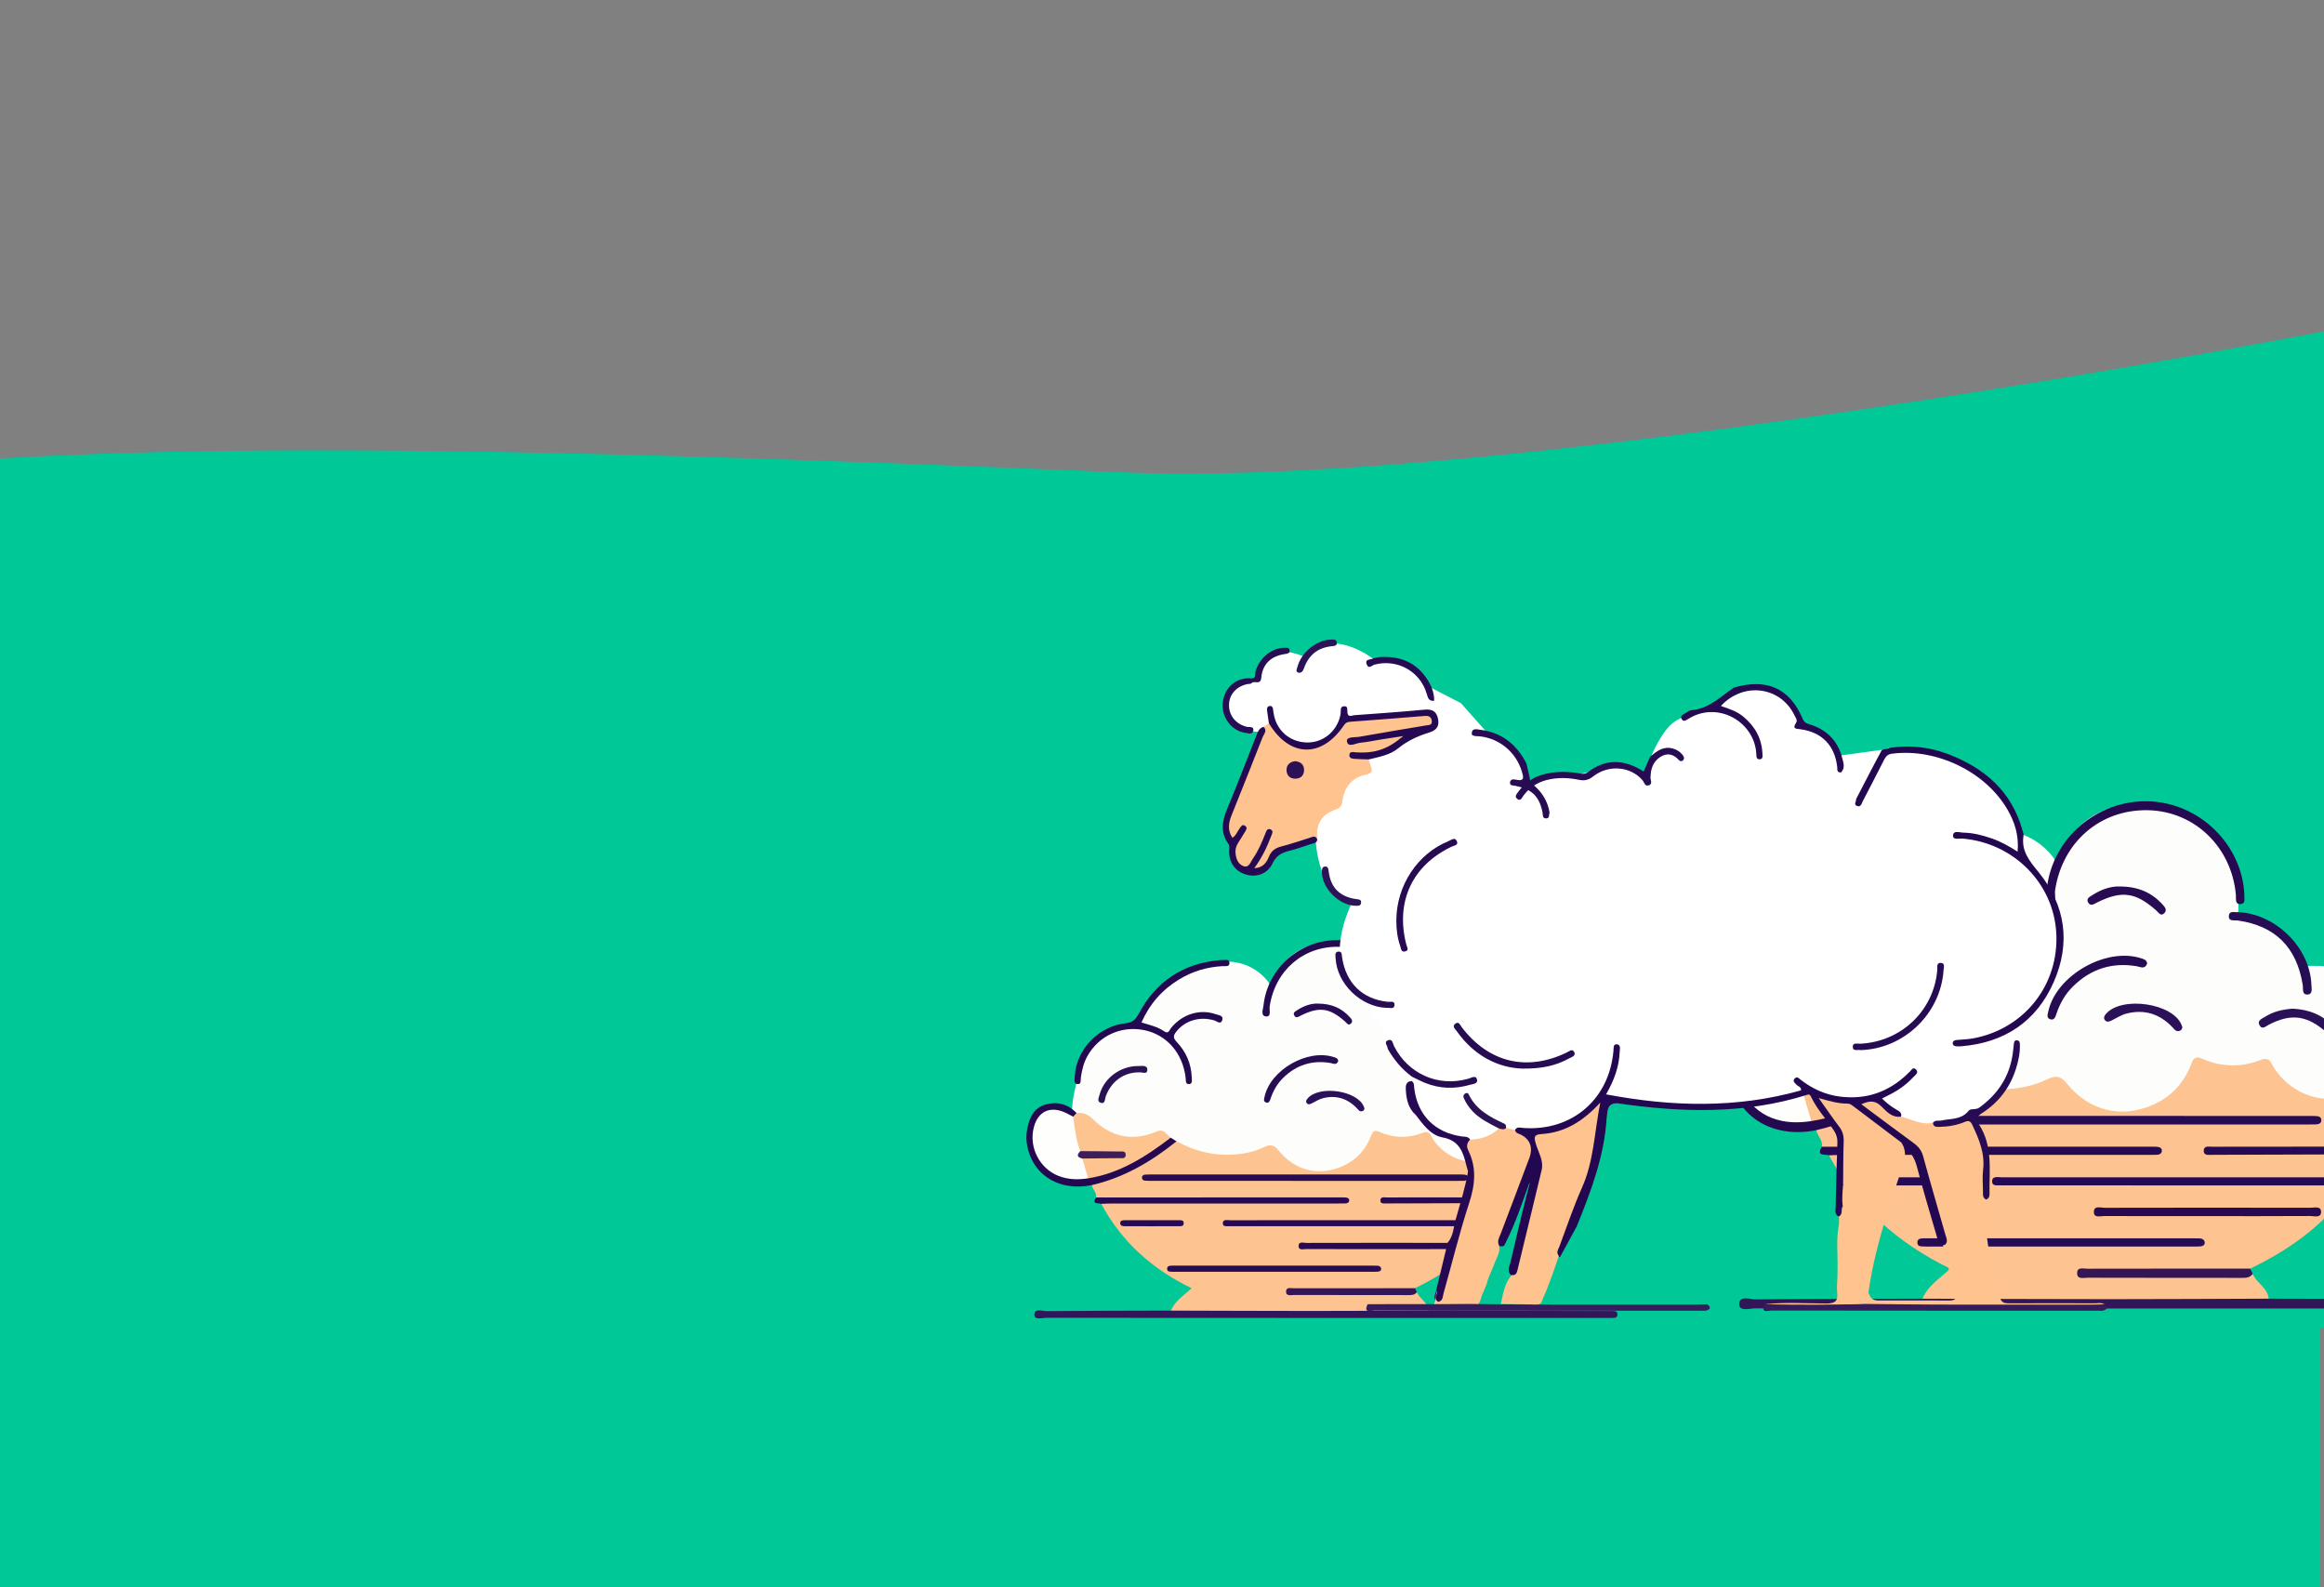 <?xml version="1.0" encoding="utf-8"?>
<!-- Generator: Adobe Illustrator 24.3.0, SVG Export Plug-In . SVG Version: 6.00 Build 0)  -->
<svg version="1.1" id="Layer_1" xmlns="http://www.w3.org/2000/svg" xmlns:xlink="http://www.w3.org/1999/xlink" x="0px" y="0px"
	 viewBox="0 0 1728 1180" style="enable-background:new 0 0 1728 1180;" xml:space="preserve">
<rect x="0" y="0" width="1728" height="1180" fill="#808080" stroke="none"/>
<style type="text/css">
	.st0{fill:#00C897;}
	.st1{fill:#FDFDFC;}
	.st2{fill:#FDC390;}
	.st3{fill:#32165A;}
	.st4{fill:#FDC490;}
	.st5{fill:#230950;}
	.st6{fill:#240951;}
	.st7{fill:#250A51;}
	.st8{fill:#260953;}
	.st9{fill:#250A52;}
	.st10{fill:#341656;}
	.st11{fill:#270D54;}
	.st12{fill:#260C52;}
	.st13{fill:#2A1056;}
	.st14{fill:#2B1157;}
	.st15{fill:#2B1255;}
	.st16{fill:#270C53;}
	.st17{fill:#280C53;}
	.st18{fill:#250954;}
	.st19{fill:#270B53;}
	.st20{fill:#270A52;}
	.st21{fill:#260A53;}
	.st22{fill:#250A54;}
	.st23{fill:#FEFEFD;}
	.st24{fill:#3E1E5A;}
	.st25{fill:#FFFFFF;}
	.st26{fill:#FEC38F;}
	.st27{fill:#230751;}
	.st28{fill:#230850;}
	.st29{fill:#270953;}
	.st30{fill:#240952;}
	.st31{fill:#250952;}
	.st32{fill:#351C5E;}
	.st33{fill:#250951;}
	.st34{fill:#E7CFBB;}
	.st35{fill:#250B52;}
	.st36{fill:#260C53;}
	.st37{fill:#260B52;}
	.st38{fill:#270C54;}
	.st39{fill:#260B54;}
	.st40{fill:#270D53;}
	.st41{fill:#2D1357;}
	.st42{fill:#2C1357;}
	.st43{fill:#270E54;}
	.st44{fill:#2E1055;}
</style>
<path class="st0" d="M-24.81,966.95h1750v224h-1750V966.95z"/>
<path class="st0" d="M838,351.34c-324.35-13.14-727.66-29.45-952.43,0c-42.28,258.44-114.6,765.74-65.67,727.45
	c61.16-47.87,784.5-48.57,1172.48-28.51c310.38,16.05,753.32-61.33,935.98-102.03l181.15-788.3
	C1941.25,215.12,1161.5,364.45,838,351.34z"/>
<g>
	<g>
		<path class="st1" d="M1778.99,763.79c0,0,4.13-49.79-67.22-45.47c0,0-17.54-37.72-47.81-36.52c0,0,9.37-77.6-64.14-83.84
			c-73.51-6.25-75.43,68.95-75.43,68.95l3.42-27.73c0,0-22.4-38.33-77.89-14.07c-55.49,24.26-55.73,57.42-55.73,57.42
			s-40.12-11.05-58.14,52.85s16.34,48.29,16.34,48.29l164.8,63.66l162.31-22.58l78.88,4.89l31.34-15.93l5.7-40.37L1778.99,763.79z"
			/>
		<path class="st2" d="M1675.01,947.03c2.69,6.97,11.14,10.25,11.86,18.49c-3.46,3.58-8.03,3.12-12.34,3.12
			c-77.57,0.09-155.15,0.09-232.72,0c-4.31,0-8.87,0.45-12.35-3.1c3.94-9.58,12.63-14.92,20.66-22.31
			c-39.19-19.03-69.85-46.25-90.22-84.28c2.39-3.2,5.93-3.17,9.37-3.18c75.75-0.08,151.51-0.02,227.26,0.08
			c1.25,0.22,0.14,1.56,0.28,0.33c0.04-0.35-0.99-0.48-1.66-0.48c-75.46-0.03-150.91,0.03-226.37-0.05
			c-4.87-0.01-10.16,1.25-14.15-3.07c1.02-4.91-3.42-8-4.12-12.33c1.14-2.63,3.67-3.29,6.03-3.91
			c25.75-6.75,47.93-20.46,69.42-35.51c2.78-1.95,5.3-4.45,9.07-4.29c16.76,8.98,34.32,14.11,53.67,13.42
			c11.81-0.42,23.16-2.46,33.52-7.54c6.77-3.32,10.32-2.15,14.74,3.31c16.39,20.23,40.31,26.01,63.8,15.69
			c13.84-6.08,23.38-16.58,28.63-30.6c1.76-4.7,3.54-5.67,7.99-3.72c14.37,6.32,29.07,6.63,43.62,0.91
			c7.16-2.81,7.91,3.25,10.2,6.59c13.8,20.12,37.59,27.51,60.14,18.89c18.89-7.22,33.29-30.59,30-42.91
			c1.57-2.15,2.04-6.33,6.36-3.46c3.4,6.3,1.72,13.02,0.72,19.3c-2.5,15.76-5.51,31.47-11.12,46.52c-1.3,3.13-2.88,6.09-5.42,8.43
			c-4.55,4.94-4.25,12.77-10.13,16.91c-3.18-3.67-7.5-2.54-11.44-2.55c-33.5-0.09-67-0.03-100.5-0.03c33.14,0.06,66.28,0,99.42,0.07
			c4.32,0.01,8.85-0.74,12.59,2.43c-1.75,9.55-8.31,16.53-13.5,24.06c-19.06,27.61-45.3,46.61-75.24,60.92
			c-3.91,3.59-8.81,2.74-13.4,2.76c-31.92,0.1-63.84,0.03-95.76,0.08c-3.36,0.01-6.78-0.49-10.09,1.07
			C1594.21,947.46,1634.61,948.3,1675.01,947.03z"/>
		<path class="st3" d="M1429.46,965.54c46.66,0.12,93.32,0.34,139.98,0.35c39.14,0,78.29-0.24,117.43-0.37
			c53.52,0.13,107.05,0.26,160.57,0.39c6.89,0.02,13.78-0.12,20.66,0.03c2.9,0.06,7.38-0.91,7.16,3.64
			c-0.2,4.33-4.62,2.99-7.53,3.27c-1.24,0.12-2.5,0.01-3.75,0.01c-186.28,0-372.56,0.01-558.84-0.13c-4.21,0-12,2.56-11.95-3.07
			c0.06-6.86,7.99-3.57,12.33-3.61C1346.83,965.67,1388.14,965.66,1429.46,965.54z"/>
		<path class="st4" d="M1335.3,768.29c6.42-0.58,11.31,1.13,16.3,6.1c18.29,18.18,39.89,22.49,63.83,12.26
			c7.32-3.13,9.55,3.49,13.85,6.25c0.63,3.08-1.73,4.56-3.62,5.94c-21.42,15.64-43.8,29.44-70.08,35.5
			c-3.24,0.75-6.62,2.2-9.82-0.32c-2.42-6.95-8.85-13.06-4.54-21.43c11.44-4.19,23.49-0.23,37.15-2.86
			c-14.16-2.6-26.7,0.73-38.78-2.4c-9.46-9.45-8.06-21.98-9.56-33.7C1330.79,770.85,1332.46,768.99,1335.3,768.29z"/>
		<path class="st5" d="M1400.06,677.89c8.41,2.61,16.13,4.26,22.65,8.82c4.45,3.11,5.17-1.28,6.91-3.39
			c11.4-13.8,28.57-19.19,44.61-13.69c2.88,0.99,8.07,1.26,6.45,6.01c-1.61,4.74-5.41,0.91-7.93,0.17
			c-14.57-4.27-29.22,0.1-38.03,11.32c-2.95,3.76-3.24,6.19,0.42,10.06c9.31,9.82,14.59,21.71,15.11,35.43
			c0.1,2.67,1.04,6.68-2.81,6.8c-3.78,0.11-2.97-3.92-3.3-6.6c-3.03-24.61-19.04-42.82-41.56-47.32
			c-22.91-4.57-45.09,5.66-56.5,25.94c-3.76,6.68-5.46,13.92-6.54,21.38c-0.38,2.62,0.62,6.9-3.22,6.59
			c-4.31-0.35-2.94-4.75-2.82-7.68c1.08-26.31,23.43-50.15,50.86-53.1c6.97-0.75,9.79-3.6,12.86-9.33
			c17.19-32.15,44.03-50.29,80.58-53.62c0.94-0.09,1.9-0.31,2.81-0.16c2.73,0.46,7.31-1.73,7.26,3.18c-0.04,3.9-4.14,2.8-6.77,2.94
			c-15.61,0.82-30.16,5.16-43.51,13.28C1420.82,645.15,1408.35,659.19,1400.06,677.89z"/>
		<path class="st6" d="M1335.3,768.29c-1.16,1.23-2.32,2.45-3.48,3.68c-3.82,1.84-6.47-1.25-9.51-2.41
			c-13.52-5.16-24.52,0.85-27.18,15.03c-4.68,24.94,11.65,45.63,37,46.99c4.92,0.26,10.06-0.92,14.66,1.9
			c31.73-4.94,57.64-21.7,82.5-40.59c1.91,1.21,3.83,2.43,5.74,3.64c-25.24,20.25-52.6,36.39-84.53,43.7
			c-33.73,6.81-61.03-11.18-65.07-42.87c-0.6-4.69-0.19-9.28,0.72-13.92c2.15-11.08,6.97-20.59,18.42-23.74
			C1316.03,756.56,1326.73,759.44,1335.3,768.29z"/>
		<path class="st7" d="M1668.79,665.41c-0.28,2.32,1.39,6.69-3.22,6.74c-3.89,0.04-2.84-4.07-3.07-6.7
			c-3.08-35.55-30.57-62.21-65.05-63.07c-35.66-0.9-63.96,23.55-69.39,59.48c-0.53,3.5,1.86,10.43-3.48,10.06
			c-5.97-0.42-3.09-7.2-2.7-10.91c3.97-37.75,37.44-66.43,75.7-65.27C1635.33,596.86,1667.24,627.87,1668.79,665.41z"/>
		<path class="st8" d="M1354.62,852.57c81.43-0.02,162.86-0.04,244.3-0.05c1.57,0,3.14-0.05,4.7,0.07c1.97,0.15,4.01,0.79,3.81,3.14
			c-0.19,2.19-2.15,2.82-4.19,2.84c-2.51,0.02-5.01,0.04-7.52,0.04c-75.17,0-150.34,0-225.51,0.01c-3.44,0-6.87,0.2-10.31,0.31
			C1356.73,857.99,1350.26,859.77,1354.62,852.57z"/>
		<path class="st9" d="M1786.12,767.04c-1.36,1.5-2.16,3.76-4.79,3.53c-2.31-1.73-2.07-4.3-2.34-6.78
			c-2.46-23.15-18.72-39.65-41.63-42.47c-2.78-0.34-7.51,1.08-7.08-3.64c0.4-4.39,4.82-2.71,7.66-2.52
			c20.96,1.42,38.35,15.83,45.45,37.5c1.11,3.4,1.21,7.04,6.98,6.11c17.71-2.84,30.66,11.5,31.83,30.06
			c1.53,24.4-14.1,45.06-38.31,50.66c-3.94,0.91-8.01,1.26-12.02,1.87c-0.03-2.96,1.15-5.42,3.1-7.57c4.04-3.2,9.1-3.99,13.71-5.83
			c15.59-6.21,23.65-18.06,24.63-34.43C1814.33,776.54,1805.59,768.39,1786.12,767.04z"/>
		<path class="st10" d="M1675.01,947.03c-2.05,3.03-5.14,3.03-8.34,3.03c-38.14-0.04-76.28,0-114.42-0.11
			c-3.04-0.01-8.08,1.55-7.82-3.77c0.22-4.38,4.82-2.94,7.66-2.94c40.33-0.09,80.66-0.06,120.99-0.06
			C1673.71,944.45,1674.36,945.74,1675.01,947.03z"/>
		<path class="st11" d="M1663.93,678.14c28.24,1.11,53.78,26.61,54.7,54.1c0.09,2.67,1.1,6.72-2.5,7.11
			c-4.76,0.53-3.5-4.22-3.92-6.92c-4.43-28.11-20.46-44.12-48.25-48.06c-2.57-0.36-6.77,0.84-6.71-3.08
			C1657.31,676.63,1661.74,678.5,1663.93,678.14z"/>
		<path class="st12" d="M1596.5,716.41c-1.71,4.52-4.88,2.43-7.83,1.94c-18.24-3.05-33.99,1.99-47.18,14.89
			c-5.91,5.78-9.91,12.81-12.48,20.62c-0.73,2.22-1.58,4.64-4.17,4.03c-3.43-0.81-2.37-3.6-1.8-6.13
			c6-26.67,42.84-47.72,68.97-39.32C1594.04,713.1,1596.29,713.64,1596.5,716.41z"/>
		<path class="st13" d="M1704.67,749.92c11.98,0.58,22.54,4.48,30.64,13.8c1.58,1.81,4.05,3.89,1.37,6.32
			c-2.68,2.43-4.37-0.33-6.18-1.95c-14.75-13.24-26.63-14.97-43.48-6.28c-2.39,1.23-5.06,4.08-7.03,0.28
			c-1.86-3.58,2.04-4.72,4.18-6.12C1690.34,751.96,1697.35,750.48,1704.67,749.92z"/>
		<path class="st14" d="M1622.66,763.51c0.01,1.4-0.65,2.37-1.93,2.85c-2.7,1-3.96-1.08-5.42-2.63
			c-9.4-9.94-20.81-13.53-34.06-10.21c-3.84,0.96-7.37,3.27-10.97,5.07c-1.78,0.89-3.64,1.68-5.09-0.03
			c-1.43-1.69-0.54-3.38,0.84-4.93c11.79-13.26,49.35-7.8,55.96,8.17C1622.22,762.36,1622.44,762.94,1622.66,763.51z"/>
		<path class="st15" d="M1397.54,727.71c-15.33-0.04-27.8,9.1-33.25,24.23c-0.94,2.61-0.38,7.57-4.93,6.16
			c-4.07-1.26-1.82-5.46-1.11-8.19c4.28-16.43,20.94-28.72,38.67-28.52c3.41,0.04,9.05-1.26,8.97,3.8
			C1405.82,730.33,1400.56,727.26,1397.54,727.71z"/>
		<path class="st16" d="M1576.1,659.06c13.75,0.04,23.7,4.52,31.72,13.26c1.65,1.8,3.84,4.05,1.53,6.49
			c-2.68,2.83-4.24-0.27-5.98-1.82c-15.41-13.68-25.76-15.13-44.17-5.99c-2.3,1.14-4.6,3.05-6.46,0.14
			c-1.98-3.1,1.18-4.43,3.09-5.68C1562.51,661.09,1569.87,658.79,1576.1,659.06z"/>
		<path class="st17" d="M1562.97,836.03c-50.68,0-101.36,0-152.04-0.01c-2.5,0-5.01-0.03-7.5-0.2c-1.8-0.12-2.89-1.43-2.88-3.06
			c0.01-1.7,1.29-2.82,3.05-2.94c2.18-0.15,4.37-0.18,6.56-0.18c101.99,0,203.97,0,305.96,0.01c1.88,0,3.76-0.03,5.63,0.09
			c1.88,0.12,4.05,0.36,4.23,2.72c0.22,2.94-2.07,3.45-4.39,3.51c-2.5,0.07-5,0.06-7.51,0.06
			C1663.7,836.03,1613.34,836.03,1562.97,836.03z"/>
		<path class="st1" d="M1786.12,767.04c12.76-5.06,24.48,1.34,28.38,15.5c5.18,18.78-4.76,39.03-23.26,47.11
			c-5.16,2.26-10.54,3.94-16.27,4.15c5.03-19.65,11.22-39.05,11.95-59.58C1787.02,771.68,1787.14,769.35,1786.12,767.04z"/>
		<path class="st18" d="M1614.6,875.28c40.34,0,80.68,0,121.03,0c2.19,0,4.38,0.01,6.57,0.02c1.97,0.01,4.1,0.38,4.32,2.62
			c0.3,3.01-2.17,3.3-4.43,3.38c-1.56,0.06-3.13,0.01-4.69,0.01c-82.25,0-164.5,0-246.75-0.01c-0.63,0-1.26,0.06-1.88-0.01
			c-2.88-0.33-7.59,1.22-7.54-3.07c0.06-4.24,4.76-2.91,7.65-2.91C1530.79,875.26,1572.7,875.28,1614.6,875.28z"/>
		<path class="st19" d="M1532.74,920.64c31.94,0,63.89,0,95.83,0c2.19,0,4.38,0.04,6.58,0.04c2.1,0,3.94,0.87,4.15,2.95
			c0.24,2.42-1.88,2.93-3.83,3.05c-1.87,0.12-3.76,0.07-5.64,0.07c-64.83,0.01-129.66,0.02-194.49,0.02c-1.57,0-3.14,0.07-4.7-0.05
			c-2.09-0.16-4.87,0.28-4.98-2.82c-0.1-2.95,2.36-3.23,4.66-3.25c2.82-0.02,5.64-0.03,8.46-0.03
			C1470.1,920.64,1501.42,920.64,1532.74,920.64z"/>
		<path class="st20" d="M1640.8,904.15c-25.37,0-50.74,0.05-76.1-0.07c-2.81-0.01-7.59,1.59-7.79-2.69
			c-0.26-5.4,4.96-3.44,7.91-3.44c51.05-0.12,102.1-0.1,153.14-0.02c2.88,0,7.65-1.42,7.84,2.7c0.24,5.29-4.99,3.41-7.96,3.43
			C1692.16,904.22,1666.48,904.15,1640.8,904.15z"/>
		<path class="st21" d="M1761.81,858.19c-39.09,0.14-78.19,0.29-117.28,0.39c-2.4,0.01-5.88,0.58-5.96-2.8
			c-0.09-4.24,3.85-3.21,6.41-3.22c36.6-0.07,73.2-0.04,109.8-0.1c4.12-0.01,7.75,0.14,6.96,5.81
			C1761.73,858.27,1761.81,858.19,1761.81,858.19z"/>
		<path class="st22" d="M1409.95,881.32c-8.73,0-17.45,0.01-26.18-0.01c-2.23-0.01-4.85-0.16-4.95-2.98c-0.11-3,2.61-3,4.79-3.01
			c17.77-0.03,35.53-0.05,53.3-0.01c2.39,0.01,5.6-0.39,5.31,3.34c-0.22,2.88-3.01,2.65-5.15,2.66
			C1428.03,881.34,1418.99,881.32,1409.95,881.32z"/>
		<path class="st23" d="M1346.79,833.48c-10,1.57-19.86,1.35-29.44-2.36c-19.16-7.42-30.01-28.89-24.7-48.83
			c4.14-15.55,16.03-21.21,30.89-14.61c2.83,1.26,5.52,2.85,8.28,4.28c1.68,11.61,2.76,23.34,7.22,34.36
			c1.18,2.32,1.19,4.94,1.9,7.38C1342.89,820.3,1344.84,826.89,1346.79,833.48z"/>
		<path class="st24" d="M1340.95,813.7c-5.44-1.22-5.62-3.8-1.9-7.38c12.79,0.11,25.59,0.13,38.39,0.37
			c2.8,0.05,7.25-1.08,6.88,3.77c-0.3,3.85-4.23,2.82-6.86,2.86C1365.28,813.52,1353.11,813.59,1340.95,813.7z"/>
	</g>
	<g>
		<path class="st1" d="M1130.95,824.14c0,0,3.08-37.08-50.06-33.86c0,0-13.06-28.09-35.61-27.2c0,0,6.98-57.79-47.77-62.44
			s-56.18,51.35-56.18,51.35l2.55-20.65c0,0-16.68-28.55-58.01-10.48c-41.33,18.07-41.51,42.76-41.51,42.76s-29.88-8.23-43.3,39.36
			c-13.42,47.59,12.17,35.96,12.17,35.96l122.74,47.41l120.89-16.82l58.75,3.64l23.34-11.87l4.25-30.07L1130.95,824.14z"/>
		<path class="st2" d="M1053.51,960.61c2,5.19,8.3,7.64,8.83,13.77c-2.58,2.67-5.98,2.32-9.19,2.33
			c-57.78,0.07-115.55,0.07-173.33,0c-3.21,0-6.61,0.34-9.2-2.31c2.93-7.14,9.41-11.11,15.39-16.62
			C856.82,943.61,834,923.33,818.82,895c1.78-2.38,4.42-2.36,6.98-2.37c56.42-0.06,112.84-0.02,169.26,0.06
			c0.93,0.17,0.11,1.16,0.2,0.25c0.03-0.26-0.74-0.36-1.24-0.36c-56.2-0.02-112.4,0.02-168.6-0.04c-3.62,0-7.57,0.93-10.54-2.29
			c0.76-3.66-2.55-5.96-3.07-9.19c0.85-1.96,2.74-2.45,4.49-2.91c19.18-5.03,35.7-15.24,51.71-26.45c2.07-1.45,3.94-3.31,6.76-3.19
			c12.48,6.69,25.56,10.51,39.97,10c8.8-0.31,17.25-1.83,24.96-5.61c5.04-2.47,7.68-1.6,10.97,2.46
			c12.2,15.07,30.02,19.37,47.52,11.69c10.31-4.53,17.41-12.35,21.33-22.79c1.31-3.5,2.64-4.23,5.95-2.77
			c10.7,4.71,21.65,4.94,32.49,0.68c5.33-2.1,5.89,2.42,7.6,4.91c10.28,14.98,28,20.49,44.79,14.07
			c14.07-5.38,24.79-22.78,22.34-31.96c1.17-1.6,1.52-4.72,4.73-2.58c2.54,4.69,1.28,9.7,0.54,14.37
			c-1.86,11.74-4.11,23.44-8.28,34.64c-0.97,2.33-2.14,4.54-4.04,6.28c-3.39,3.68-3.17,9.51-7.55,12.6
			c-2.37-2.74-5.59-1.89-8.52-1.9c-24.95-0.07-49.9-0.02-74.85-0.03c24.68,0.04,49.37,0,74.05,0.05c3.21,0.01,6.59-0.55,9.38,1.81
			c-1.3,7.11-6.19,12.31-10.06,17.92c-14.19,20.56-33.74,34.71-56.04,45.37c-2.91,2.67-6.56,2.04-9.98,2.05
			c-23.77,0.08-47.55,0.02-71.32,0.06c-2.5,0-5.05-0.36-7.51,0.8C993.33,960.93,1023.42,961.56,1053.51,960.61z"/>
		<path class="st3" d="M870.63,974.39c34.75,0.09,69.5,0.25,104.25,0.26c29.15,0,58.31-0.18,87.46-0.27
			c39.86,0.1,79.73,0.2,119.59,0.29c5.13,0.01,10.26-0.09,15.39,0.02c2.16,0.05,5.49-0.68,5.33,2.71c-0.15,3.22-3.44,2.23-5.61,2.44
			c-0.92,0.09-1.86,0.01-2.8,0.01c-138.74,0-277.48,0.01-416.22-0.1c-3.14,0-8.94,1.91-8.9-2.28c0.05-5.11,5.95-2.66,9.18-2.69
			C809.09,974.49,839.86,974.48,870.63,974.39z"/>
		<path class="st4" d="M800.5,827.49c4.78-0.43,8.42,0.84,12.14,4.55c13.62,13.54,29.71,16.75,47.54,9.13
			c5.45-2.33,7.12,2.6,10.32,4.65c0.47,2.3-1.29,3.4-2.69,4.43c-15.95,11.65-32.62,21.93-52.19,26.44
			c-2.41,0.56-4.93,1.64-7.31-0.24c-1.81-5.18-6.59-9.73-3.38-15.96c8.52-3.12,17.5-0.17,27.67-2.13
			c-10.55-1.94-19.88,0.54-28.88-1.79c-7.05-7.04-6-16.37-7.12-25.1C797.14,829.39,798.38,828.01,800.5,827.49z"/>
		<path class="st5" d="M848.73,760.16c6.26,1.95,12.02,3.17,16.87,6.57c3.32,2.32,3.85-0.95,5.15-2.52
			c8.49-10.28,21.28-14.3,33.22-10.19c2.15,0.74,6.01,0.94,4.81,4.48c-1.2,3.53-4.03,0.68-5.9,0.13
			c-10.85-3.18-21.76,0.08-28.32,8.43c-2.2,2.8-2.42,4.61,0.31,7.49c6.93,7.32,10.87,16.17,11.25,26.39
			c0.07,1.99,0.78,4.98-2.09,5.06c-2.82,0.08-2.21-2.92-2.46-4.92c-2.26-18.33-14.18-31.89-30.95-35.24
			c-17.06-3.4-33.58,4.22-42.08,19.32c-2.8,4.97-4.07,10.37-4.87,15.92c-0.28,1.95,0.46,5.14-2.4,4.91
			c-3.21-0.26-2.19-3.54-2.1-5.72c0.81-19.59,17.45-37.35,37.88-39.54c5.19-0.56,7.29-2.68,9.58-6.95
			c12.8-23.95,32.8-37.46,60.02-39.94c0.7-0.06,1.42-0.23,2.09-0.12c2.03,0.34,5.45-1.29,5.41,2.37c-0.03,2.91-3.09,2.09-5.04,2.19
			c-11.63,0.61-22.46,3.84-32.4,9.89C864.2,735.78,854.91,746.24,848.73,760.16z"/>
		<path class="st6" d="M800.5,827.49c-0.86,0.91-1.73,1.82-2.59,2.74c-2.85,1.37-4.82-0.93-7.08-1.8
			c-10.07-3.84-18.27,0.63-20.25,11.2c-3.48,18.57,8.68,33.99,27.56,35c3.67,0.2,7.49-0.68,10.92,1.42
			c23.63-3.68,42.93-16.16,61.45-30.23c1.42,0.9,2.85,1.81,4.28,2.71c-18.8,15.08-39.17,27.1-62.96,32.55
			c-25.12,5.07-45.46-8.33-48.46-31.93c-0.44-3.49-0.14-6.91,0.53-10.37c1.6-8.25,5.19-15.33,13.72-17.68
			C786.15,818.75,794.12,820.9,800.5,827.49z"/>
		<path class="st7" d="M1048.88,750.86c-0.21,1.72,1.04,4.98-2.4,5.02c-2.9,0.03-2.11-3.03-2.28-4.99
			c-2.3-26.47-22.77-46.33-48.45-46.98c-26.56-0.67-47.64,17.54-51.68,44.3c-0.39,2.61,1.38,7.77-2.6,7.49
			c-4.45-0.31-2.3-5.37-2.01-8.12c2.96-28.12,27.88-49.48,56.38-48.62C1023.96,699.81,1047.72,722.9,1048.88,750.86z"/>
		<path class="st8" d="M814.89,890.26c60.65-0.01,121.3-0.03,181.95-0.04c1.17,0,2.34-0.04,3.5,0.05c1.47,0.11,2.99,0.58,2.84,2.34
			c-0.14,1.63-1.6,2.1-3.12,2.12c-1.87,0.02-3.73,0.03-5.6,0.03c-55.98,0-111.97,0-167.95,0.01c-2.56,0-5.12,0.15-7.68,0.23
			C816.46,894.29,811.64,895.62,814.89,890.26z"/>
		<path class="st9" d="M1136.26,826.56c-1.02,1.12-1.61,2.8-3.57,2.63c-1.72-1.29-1.54-3.2-1.74-5.05
			c-1.83-17.24-13.94-29.53-31-31.63c-2.07-0.26-5.59,0.8-5.27-2.71c0.3-3.27,3.59-2.02,5.7-1.88
			c15.61,1.06,28.56,11.79,33.85,27.93c0.83,2.53,0.9,5.24,5.2,4.55c13.19-2.12,22.84,8.56,23.71,22.39
			c1.14,18.17-10.5,33.56-28.53,37.73c-2.93,0.68-5.97,0.94-8.95,1.39c-0.02-2.2,0.86-4.04,2.31-5.64
			c3.01-2.38,6.78-2.97,10.21-4.34c11.61-4.63,17.61-13.45,18.34-25.64C1157.27,833.63,1150.77,827.56,1136.26,826.56z"/>
		<path class="st10" d="M1053.51,960.61c-1.53,2.26-3.83,2.26-6.21,2.26c-28.41-0.03-56.81,0-85.22-0.08
			c-2.26-0.01-6.02,1.15-5.82-2.81c0.16-3.26,3.59-2.19,5.7-2.19c30.04-0.07,60.07-0.05,90.11-0.05
			C1052.55,958.69,1053.03,959.65,1053.51,960.61z"/>
		<path class="st11" d="M1045.26,760.35c21.03,0.83,40.05,19.82,40.74,40.29c0.07,1.99,0.82,5-1.86,5.3
			c-3.55,0.39-2.6-3.14-2.92-5.15c-3.3-20.93-15.24-32.86-35.93-35.8c-1.92-0.27-5.04,0.63-5-2.29
			C1040.33,759.22,1043.63,760.61,1045.26,760.35z"/>
		<path class="st12" d="M995.03,788.85c-1.27,3.36-3.63,1.81-5.83,1.44c-13.58-2.27-25.32,1.48-35.14,11.09
			c-4.4,4.31-7.38,9.54-9.3,15.36c-0.54,1.65-1.18,3.46-3.11,3c-2.55-0.6-1.76-2.68-1.34-4.57c4.47-19.87,31.9-35.54,51.36-29.29
			C993.21,786.38,994.88,786.79,995.03,788.85z"/>
		<path class="st13" d="M1075.6,813.81c8.92,0.43,16.79,3.34,22.82,10.28c1.17,1.35,3.02,2.89,1.02,4.71c-2,1.81-3.25-0.24-4.6-1.45
			c-10.98-9.86-19.83-11.15-32.38-4.68c-1.78,0.92-3.77,3.04-5.24,0.21c-1.38-2.66,1.52-3.52,3.11-4.55
			C1064.93,815.33,1070.15,814.23,1075.6,813.81z"/>
		<path class="st14" d="M1014.52,823.93c0.01,1.04-0.48,1.77-1.44,2.12c-2.01,0.75-2.95-0.81-4.04-1.96
			c-7-7.4-15.5-10.08-25.37-7.61c-2.86,0.72-5.49,2.43-8.17,3.78c-1.32,0.66-2.71,1.25-3.79-0.03c-1.06-1.26-0.4-2.52,0.63-3.68
			c8.78-9.88,36.75-5.81,41.68,6.09C1014.19,823.07,1014.36,823.5,1014.52,823.93z"/>
		<path class="st15" d="M846.86,797.26c-11.42-0.03-20.7,6.78-24.76,18.05c-0.7,1.95-0.28,5.64-3.67,4.59
			c-3.03-0.94-1.35-4.07-0.82-6.1c3.19-12.23,15.59-21.39,28.8-21.24c2.54,0.03,6.74-0.94,6.68,2.83
			C853.02,799.22,849.1,796.93,846.86,797.26z"/>
		<path class="st16" d="M979.84,746.14c10.24,0.03,17.65,3.37,23.62,9.87c1.23,1.34,2.86,3.01,1.14,4.83c-2,2.11-3.16-0.2-4.46-1.35
			c-11.48-10.19-19.19-11.27-32.9-4.46c-1.71,0.85-3.43,2.27-4.81,0.1c-1.47-2.31,0.88-3.3,2.3-4.23
			C969.72,747.64,975.2,745.94,979.84,746.14z"/>
		<path class="st17" d="M970.06,877.94c-37.75,0-75.49,0-113.24-0.01c-1.86,0-3.73-0.02-5.58-0.15c-1.34-0.09-2.15-1.07-2.15-2.28
			c0.01-1.27,0.96-2.1,2.27-2.19c1.62-0.12,3.26-0.13,4.89-0.13c75.96,0,151.91,0,227.87,0.01c1.4,0,2.8-0.03,4.19,0.07
			c1.4,0.09,3.02,0.27,3.15,2.03c0.16,2.19-1.54,2.57-3.27,2.62c-1.86,0.05-3.73,0.04-5.59,0.04
			C1045.09,877.94,1007.58,877.94,970.06,877.94z"/>
		<path class="st1" d="M1136.26,826.56c9.5-3.77,18.23,1,21.14,11.54c3.86,13.98-3.55,29.07-17.32,35.09
			c-3.85,1.68-7.85,2.94-12.12,3.09c3.75-14.63,8.35-29.08,8.9-44.38C1136.93,830.01,1137.02,828.28,1136.26,826.56z"/>
		<path class="st18" d="M1008.52,907.17c30.05,0,60.09,0,90.14,0c1.63,0,3.26,0.01,4.89,0.02c1.47,0.01,3.05,0.28,3.22,1.95
			c0.22,2.24-1.61,2.46-3.3,2.52c-1.16,0.04-2.33,0.01-3.49,0.01c-61.26,0-122.51,0-183.77,0c-0.47,0-0.94,0.04-1.4-0.01
			c-2.15-0.25-5.66,0.91-5.61-2.28c0.04-3.15,3.55-2.16,5.7-2.17C946.1,907.16,977.31,907.18,1008.52,907.17z"/>
		<path class="st19" d="M947.55,940.96c23.79,0,47.58,0,71.38,0c1.63,0,3.27,0.03,4.9,0.03c1.57,0,2.94,0.65,3.09,2.2
			c0.18,1.8-1.4,2.18-2.85,2.27c-1.39,0.09-2.8,0.05-4.2,0.05c-48.28,0.01-96.57,0.01-144.85,0.02c-1.17,0-2.34,0.05-3.5-0.04
			c-1.55-0.12-3.63,0.21-3.71-2.1c-0.08-2.2,1.76-2.4,3.47-2.42c2.1-0.02,4.2-0.02,6.3-0.02
			C900.9,940.96,924.22,940.96,947.55,940.96z"/>
		<path class="st20" d="M1028.03,928.68c-18.89,0-37.79,0.04-56.68-0.05c-2.1-0.01-5.65,1.18-5.8-2c-0.19-4.02,3.69-2.56,5.89-2.56
			c38.02-0.09,76.04-0.08,114.06-0.02c2.14,0,5.7-1.06,5.84,2.01c0.18,3.94-3.72,2.54-5.92,2.56
			C1066.28,928.73,1047.16,928.68,1028.03,928.68z"/>
		<path class="st21" d="M1118.16,894.44c-29.12,0.1-58.23,0.21-87.35,0.29c-1.79,0-4.38,0.43-4.44-2.08
			c-0.07-3.16,2.87-2.39,4.78-2.4c27.26-0.06,54.52-0.03,81.77-0.07c3.07-0.01,5.77,0.11,5.18,4.33
			C1118.1,894.51,1118.16,894.44,1118.16,894.44z"/>
		<path class="st22" d="M856.1,911.67c-6.5,0-13,0.01-19.5-0.01c-1.66-0.01-3.61-0.12-3.68-2.22c-0.08-2.24,1.94-2.24,3.57-2.24
			c13.23-0.03,26.46-0.04,39.7-0.01c1.78,0,4.17-0.29,3.96,2.49c-0.16,2.15-2.24,1.97-3.84,1.98
			C869.56,911.69,862.83,911.67,856.1,911.67z"/>
		<path class="st23" d="M809.06,876.04c-7.45,1.17-14.79,1.01-21.92-1.75c-14.27-5.52-22.35-21.52-18.39-36.37
			c3.09-11.58,11.94-15.79,23.01-10.88c2.11,0.94,4.11,2.12,6.16,3.19c1.25,8.65,2.05,17.38,5.38,25.59
			c0.88,1.73,0.89,3.68,1.42,5.49C806.16,866.22,807.61,871.13,809.06,876.04z"/>
		<path class="st24" d="M804.71,861.31c-4.05-0.91-4.19-2.83-1.41-5.49c9.53,0.08,19.06,0.1,28.59,0.28c2.08,0.04,5.4-0.8,5.12,2.81
			c-0.22,2.87-3.15,2.1-5.11,2.13C822.83,861.17,813.77,861.23,804.71,861.31z"/>
	</g>
	<g>
		<path class="st25" d="M1049.53,798.63l-3.34,5.1c0,0,5.51,34.28,16.46,35.82c10.95,1.54,33.44,16.57,33.44,16.57l25.24-11.69
			l25.07-1.33l36.8-14.19l8.04-12.51h4.53c0,0,38.44,6.53,72.52,6.56s75.25-8.95,75.25-8.95l5.86-1.31l31.25,7.05l35.81,21.58
			l48.87-10.02c0,0,21.27-16.66,28.4-30.3s5.89-43.2,5.89-43.2s27.75-17.1,32.04-52.56c4.29-35.45-25.53-63.84-25.53-63.84
			l-4.06-15.27c0,0-8.59-47.95-39.6-57.26c-31.01-9.3-47.47-16.94-55.82-11.45c-8.35,5.49-1.99-1.68-1.99-1.68l-2.13,1.28
			l-35.25,4.81c0,0-4.06-14.91-11.69-17.29c-7.63-2.39-17.65-5.96-17.65-5.96s-8.37-23.43-19.08-24.33
			c-10.72-0.9-12.88-8.32-44.61,11.35c0,0-21.71,5.11-30.3,11.79s-15.78,23.83-15.78,23.83l-1.88,24.83v-4.53l-1.96-3.4l-2.17-2.83
			l-17.69-6.92l-17.47,3.92l-7.83,2.2l-14.78,3.09l-12.25-2.29l-14.35,8.98l-6.44-17.32l-5.49-8.8l-19.36-12.59l-20.24-22.81
			l-27.51-14.22l-12.56-14.56l-15.51-3.58l-9.96-0.78c0,0-15.72-12.34-31.75-11.15s-18.65,9.93-18.65,9.93s-8.58-3.95-16.94-3.96
			c-8.36-0.01-17.86,16.87-18.13,19.84s-14.75,3.27-14.75,3.27s-8.39,3.55-8.27,13.48c0.12,9.93,9.42,21.12,9.42,21.12
			s13.6,2.88,16.22,1.45c2.62-1.43,6.45-3.24,6.45-3.24l18.77,13.6l25.87-3.32l19.76-16.29l-5.42,26.91l-16.77,33.86l-8.35,21.48
			c0,0-2.39,38.89,22.42,53.68c24.81,14.79,34.35-6.92,34.35-6.92l-26.96,2.22c0,0-21.57,37.9-6.24,59.11"/>
		<path class="st26" d="M1366.21,949.28c0.01-0.92,0.02-1.85,0.04-2.77c1.23-0.91,3.08-0.63,4.09-2.16
			c-1.32-0.5-2.95,0.79-4.04-0.67c0.28-11.27-1.26-22.6,1.13-33.8c3.83,5.43,1.08,11.49,1.79,16.72c-0.46-5.64,3.84-12.22-1.8-17.89
			c-0.1-0.46-0.1-0.91,0.01-1.37c4.78-3.5,0.94-7.76,1.02-11.68c0.12-4.84-0.96-9.77,1.07-14.45c5.24-1.12,11.93,3.53,12.02,9.74
			c0.11,7.71,1.9,15.81-2.48,23.1c-0.8,1.32-0.72,2.59-0.26,4c3.74,11.31,2.71,22.97,2.68,32.85c-0.14-7.5,1.1-16.77-1-25.93
			c-0.42-1.84-0.58-3.81,0.29-5.5c2.29-4.46,3.05-9.18,3.38-14.13c0.29-4.34,2.49-8.09,7.49-7.18c4.9,0.89,6.08,5.03,4.58,9.27
			c-1.97,5.55,0.02,12.28-5.16,16.88c-0.8,0.71-0.6,2.27-0.27,3.38c2.51,8.34,0.23,15.97-3.38,23.41c-2.09,4.3,0.57,7.59,2.38,11.06
			c1.05,3.35,3.38,4.69,6.83,4.69c17.63,0.04,35.26-0.05,52.88,0.04c5.21,0.03,5.48-2.27,4.39-6.6
			c-2.83-11.23-7.16-22.05-9.12-33.51c1-4.47,0.02-8.76-1.22-13.03c-5.25-18.09-10.49-36.18-15.63-54.3
			c-1.03-3.62-3.2-6.05-6.07-8.18c-10.83-8.04-21.94-15.72-32.51-24.11c-2.29-1.81-6.48-3.09-4.55-7.41c1.34-3,8.6-3.66,11.98-0.83
			c5.21,4.36,10.86,7.96,16.77,11.22c7.81,1.99,15.14,6.43,23.69,4.65c6.54,1.12,12.93,0.37,19.28-1.42
			c8.78-2.48,9.56-1.62,13.79,6.66c4.6,9,6.23,18.26,5.74,28.23c-0.39,7.87-0.46,15.79,0.85,23.63
			c-2.63,25.05,4.07,48.79,10.16,72.63c1.09,4.26,3.65,4.48,7.17,4.46c21.19-0.1,42.38-0.07,63.58-0.01
			c2.27,0.01,4.66-0.67,6.81,0.7c-1.54,2.69-4.22,2.64-6.75,2.63c-56.27-0.11-112.55,0.41-168.81-0.22
			c-4.95-1.65-10.09-1.41-15.2-1.34c-5.11,0.07-7.26-1.67-5.64-7.12C1369.66,958.69,1370.64,953.54,1366.21,949.28z"/>
		<path class="st26" d="M939.42,540.37c1.35-0.87,2.7-1.75,4.05-2.62c3.16,0.07,3.99,2.9,5.53,4.8
			c13.73,16.93,33.63,16.76,46.5-0.85c3.52-4.81,7.37-6.78,13.25-7.34c15.06-1.41,30.21-1.79,45.22-3.75
			c0.93-0.12,1.86-0.18,2.79-0.16c3.79,0.09,8.13-0.02,8.87,4.79c0.83,5.32-3.88,5.63-7.41,6.36c-8.68,1.78-17.46,2.96-26.19,4.48
			c-8.45,1.47-16.94,2.69-25.31,4.58c9.01-0.25,17.66-3.03,26.59-3.86c1.62-0.15,3.21-0.6,4.85-0.58c1.64,0.02,3.59-0.01,4.31,1.63
			c0.94,2.12-0.85,3.48-2.31,4.57c-9.15,6.81-19.56,9.52-31.57,9.4c3.35,1.42,6.94,0.02,9.14,2.77c0.45,1.55,0.78,3.15,1.38,4.64
			c1.61,3.94,1.43,5.72-3.8,6.8c-10.08,2.1-15.81,9.37-17.15,19.48c-0.47,3.54-1.56,5.1-4.9,6.29
			c-10.89,3.89-14.96,10.82-13.81,22.45c-9.88,0.69-18.79,5.05-28.19,7.56c-3.42,0.91-5.1,3.86-6.62,6.8
			c-1.52,2.93-3.36,5.6-6.45,7.1c-1.71,0.83-3.65,1.58-5.26,0.22c-2.02-1.71-0.28-3.46,0.64-4.89c4.04-6.3,7.09-13.05,9.54-20.12
			c-3.42,5.82-5.62,12.32-9.74,17.73c-2.57,3.38-4.38,8.37-10.24,5.82c-4.38-1.9-6.94-8.47-5.73-13.81
			c1.05-4.63,4.33-8.19,6.02-12.48c-0.49-0.41-0.75-0.21-1.17,0.23c-1.94,2.02-2.62,6.45-6.51,4.97c-3.5-1.33-3.37-5.21-3.49-8.49
			c-0.15-4.3,1.39-8.19,2.91-12.12C923.21,581.97,932.49,561.63,939.42,540.37z"/>
		<path class="st27" d="M1159.88,934.68c-4.89-1.97-3.13-5.57-1.94-8.78c6.47-17.48,13.13-34.9,19.86-52.28
			c5.89-15.21,5.58-31.59,9.53-48.39c-11.95,11.27-24.75,18.55-40.41,19.75c-3.2,0.25-4.08,2.51-2.83,4.97
			c7.51,14.83,2.21,29.19-1.45,43.58c-3.97,15.58-7.3,31.32-11.42,46.87c-0.96,3.61-1.28,8.25-6.88,8.16
			c-4.29-2.86-2.06-6.73-1.25-10.08c5.38-22.28,10.24-44.69,15.88-64.13c-5.8,15.76-11.54,34.4-20.57,51.78
			c-1.42,0.69-2.83,0.69-4.21-0.1c-2.99-3.9-0.73-7.6,0.65-11.18c6.64-17.15,13.43-34.25,19.75-51.52
			c3.64-9.95,2.23-13.75-6.34-19.79c-1.18-0.83-2.1-1.85-1.76-3.48c1.58-2.69,4.05-1.61,6.27-1.45
			c35.98,2.51,63.71-21.18,66.91-57.19c0.18-2.03-0.31-5.11,2.35-5.04c3.33,0.09,2.36,3.45,2.29,5.57
			c-0.41,11.18-4.19,21.36-10.13,31.66c48.94,9.26,97.07,10.54,144.96-2.95c0.27-2.72-2.13-2.92-3.28-4.14
			c-1.26-1.34-3.25-2.6-1.5-4.61c1.83-2.11,3.33-0.07,4.71,0.99c8.67,6.65,18.25,11.05,29.2,12.39
			c19.29,2.35,35.83-3.33,49.83-16.69c0.51-0.48,0.93-1.07,1.49-1.48c1.5-1.11,2.64-4.28,4.94-2.11c2.52,2.39-0.35,4.15-1.81,5.72
			c-4.97,5.33-10.77,9.59-17.27,12.89c-1.84,0.94-3.69,1.86-6.12,3.08c3.51,3.36,6.87,6.02,10.66,8.21
			c1.97,1.14,4.32,2.17,3.55,5.23c-6.76,1.04-10.85-3.84-14.74-7.68c-4.77-4.71-9.1-4.05-14.8-1.5
			c13.25,9.86,26.02,19.47,38.94,28.89c3.51,2.56,5.82,5.44,7.01,9.81c5.31,19.47,11,38.83,16.53,58.24
			c0.74,2.59,2.34,5.29-0.46,7.69c-4.9,0.1-5.21-3.98-6.14-7.12c-5-16.97-10.04-33.93-14.54-51.03c-1.9-7.22-5.54-12.65-11.95-16.32
			c-9.24-6.7-18.43-13.5-27.41-20.54c-6.17-4.84-12.4-8.93-20.6-9.15c-2.74-0.07-5.52-0.82-8.29-1.93c0.39,1.49,1.23,2.56,2.1,3.36
			c16.37,15.16,13.35,34.89,12.81,54.03c-0.04,1.44-0.64,2.71-1.56,3.81c-0.44,5.38-1.02,10.77-0.23,16.17
			c-1.64,2.28,1.35,6.33-2.92,7.6c-3.4-1.59-2.45-4.68-2.39-7.33c0.35-15.82,0.67-31.64,1.29-47.45c0.16-3.99-1.05-7.01-3.26-10.23
			c-5.52-8-12.2-15.26-16.37-24.13c-0.91-1.93-1.65-1.76-3-1.34c-46.45,14.58-93.61,13.15-141.01,6.23
			c-8.13-0.18-7.08,6.2-7.97,11.19c-1.72,28.33-11.68,54.39-22.17,80.29"/>
		<path class="st26" d="M1126.46,840.06c0.33,1.16,0.91,2.12,2.11,2.56c8.54,3.12,11.78,9.65,8.55,18.35
			c-7,18.88-14.26,37.67-21.37,56.52c-0.96,2.54-2.63,5.02-1.32,7.96c1.68,5.17-1.56,9.27-3.12,13.7c-0.83,2.37-1.97,4.65-2.87,7.01
			c-1.36,2.67-2.27,5.51-2.99,8.41c-0.7,1.87-1.66,3.63-2.25,5.55c-2.41,3.73-1.77,9.16-6.47,11.63c-9.74,0.71-19.47,1.4-29.17-0.41
			c-2.69-2.04-0.35-3.33,0.7-4.82c2.18-1.68,2.75-4.22,3.46-6.66c7.64-26.3,14.78-52.74,22.29-79.07c1.26-4.44,1.29-8.6-0.33-12.91
			c-1.64-4.34-2.77-8.86-3.87-13.37c-0.79-3.2-0.54-6.07,3.27-7.26c8.1-0.25,15.42-2.51,21.38-8.28c1.74-1.1,3.54-1.25,5.42-0.36
			C1122.07,839.09,1124.27,839.57,1126.46,840.06z"/>
		<path class="st28" d="M1406.89,555.72c14.14-1.79,28.2-0.19,41.55,4.9c27.02,10.31,47.26,27.59,55.32,56.58
			c0.37,1.34,1.01,2.79,0.81,4.08c-1.81,11.4,4.34,18.72,11.17,27.1c20.09,24.62,24.12,52.73,11.24,81.86
			c-12.97,29.34-36.55,44.94-68.58,47.62c-1.16,0.1-2.33,0.11-3.49,0.05c-1.48-0.07-2.91-0.56-2.95-2.27
			c-0.03-1.65,1.29-2.3,2.79-2.44c4.17-0.4,8.4-0.45,12.5-1.22c38.03-7.17,63.69-39.72,61.7-78.1
			c-1.92-37.2-31.87-67.33-69.86-70.43c-2.5-0.2-7.15,1.29-6.91-2.34c0.26-4.03,4.93-2.1,7.64-2.06c7.28,0.1,14.28,1.93,21.13,4.29
			c6.58,2.26,12.63,5.64,19.23,9.84c1.09-11.94-2.09-21.88-7.5-31.23c-16.37-28.27-52.86-45.82-85.83-41.61
			c-3.39,0.43-4.75,2.2-6.08,4.81c-5.15,10.16-10.37,20.29-15.65,30.39c-0.89,1.7-1.29,4.68-4.14,3.74c-3.1-1.02-0.66-3.53-0.8-5.37
			c7.42-14.15,11.51-22.38,19.11-36.43"/>
		<path class="st29" d="M1076.41,923.89c4.32-5.03,4.34-11.57,6.02-17.5c3.34-11.75,7.08-23.41,9.12-35.5
			c-0.44-1.55-0.93-3.1-1.31-4.66c-2.36-9.86-5.24-18.35-17.66-20.61c-8.85-1.61-14.5-9.63-19.92-16.71
			c-5.63-5-6.99-11.75-7.37-18.75c-0.16-2.92,0.06-6.23,4.36-6.44c2.12,1.38,1.66,3.59,1.93,5.64c2.59,19.9,15.33,32.68,35.28,35.53
			c2.23,0.32,4.79-0.13,6.23,2.33c-2.28,2.36-2.95,4.85-1.39,8.01c6.34,12.85,5.16,25.46,0.75,38.96
			c-7.23,22.11-12.72,44.77-19.06,67.18c-0.7,2.48-0.35,5.88-4.13,6.52c-4.06-1.84-2.62-4.56-1.74-7.11"/>
		<path class="st29" d="M1072.22,948.31c1.26-6.34,3.36-12.5,5.33-19.57"/>
		<path class="st30" d="M1017.74,564.6c-3.26-0.11-6.52-0.14-9.76-0.37c-2.03-0.15-4.87-0.15-4.65-2.95
			c0.24-3.05,3.05-2.02,5.02-1.91c13.95,0.81,23.5-2.26,34.97-12.11c-6.63,1.01-11.64,1.75-16.63,2.54
			c-5.06,0.8-10.09,1.93-15.17,2.39c-3.49,0.31-9.13,3.97-10.01-0.98c-0.66-3.7,5.89-2.84,9.28-3.45
			c16.49-2.96,33.04-5.66,49.56-8.44c2-0.34,4.57-0.01,4.27-3.21c-0.3-3.19-2.2-4.08-5.32-3.82c-18.57,1.54-37.14,2.96-55.72,4.34
			c-2.05,0.15-3.21,0.94-4.4,2.7c-16.57,24.54-40.39,23.81-55.7-1.61c-0.47-3.21-0.97-6.41-1.39-9.62c-0.2-1.52,0.29-2.97,1.92-3.21
			c1.63-0.24,2.41,0.9,2.58,2.53c0.17,1.61,0.43,3.23,0.78,4.81c2.7,12.22,13.26,20.25,25.96,19.76c11.65-0.45,21.42-9.3,23.44-21.1
			c0.36-2.11-0.64-5.5,2.4-5.8c3.58-0.35,2.32,3.03,2.75,5.12c0.68,3.34,3.41,1.63,5.11,1.51c17.4-1.24,34.81-2.47,52.17-4.11
			c5.33-0.5,8.6,0.96,9.89,6.18c1.32,5.37-0.38,8.93-5.96,10.66c-8.44,2.61-16.41,6.1-23.41,11.82
			C1033.42,561.43,1025.41,562.73,1017.74,564.6z"/>
		<path class="st31" d="M939.42,540.37c3.17,2.71,0.35,5.27-0.53,7.52c-7.61,19.52-15.46,38.95-23.22,58.41
			c-2.21,5.54-3.02,11.03,0.68,16.58c2.83-1.78,3.57-4.62,5.21-6.77c1.1-1.43,2.05-3.71,4.27-2.11c2.06,1.48,0.6,3.3-0.39,4.89
			c-1.6,2.57-3.13,5.19-4.8,7.71c-1.62,2.45-2.27,5.19-1.96,7.98c0.45,4.11,2.1,8.23,6.16,9.46c3.98,1.2,5.04-3.33,6.77-5.77
			c4.06-5.73,6.71-12.22,9.31-18.72c0.66-1.64,1.36-4.03,3.83-2.9c2.37,1.08,1.14,3.08,0.48,4.82c-3.16,8.29-6.92,16.26-12.64,23.98
			c6.2-0.2,9.03-3.91,10.86-8.43c1.74-4.29,4.63-6.51,9.08-7.66c7.21-1.87,14.29-4.24,21.38-6.52c2.26-0.73,4.42-1.94,5.55,1.4
			c-0.4,2.77-2.84,2.66-4.72,3.27c-5.52,1.79-11,3.8-16.62,5.2c-5.46,1.35-9.31,3.68-11.94,9.18c-3.68,7.7-11.59,10.54-19.39,8.39
			c-8-2.21-12.74-8.46-12.89-16.93c-0.03-2.04,0.78-4.13-0.62-6.08c-5.98-8.38-4.59-16.82-0.88-25.74
			c7.49-18.01,14.46-36.23,21.64-54.36C935.16,544.38,936.02,541.38,939.42,540.37z"/>
		<path class="st32" d="M1386.81,969.43c18.12,0.17,36.23,0.45,54.35,0.48c38.59,0.08,77.19,0.03,115.78,0.01
			c2.55,0,5.1-0.15,7.65-0.24c2.87,1.96,2.71,3.65-0.63,4.64c-1.29,0.38-2.78,0.11-4.17,0.11c-80.86,0.01-161.72,0.03-242.57-0.09
			c-2.46,0-8.51,2.29-5.03-4.7C1337.06,969.44,1361.94,969.78,1386.81,969.43z"/>
		<path class="st32" d="M1091.56,969.43c18.12,0.17,36.23,0.45,54.35,0.48c38.59,0.08,77.19,0.03,115.78,0.01
			c2.55,0,5.1-0.15,7.65-0.24c2.87,1.96,2.71,3.65-0.63,4.64c-1.29,0.38-2.78,0.11-4.17,0.11c-80.86,0.01-161.72,0.03-242.57-0.09
			c-2.46,0-8.51,2.29-5.03-4.7C1041.82,969.44,1066.69,969.78,1091.56,969.43z"/>
		<path class="st33" d="M1289.19,511.21c24.5-7.18,41.62,0.47,51.25,23.35c1.28,3.05,3.29,3.38,5.64,4.13
			c12.48,4.01,20.52,12.36,23.74,25.03c0.87,3.42,2.27,7.27-0.88,10.52c-3.42,0.32-2.67-2.22-2.9-4.16
			c-1.87-15.94-11.42-25.76-27.33-27.91c-3.06-0.41-6.3-0.08-3.31-4.68c1.39-2.13-0.32-3.99-1.19-5.8
			c-10.28-21.32-38.05-25-54.66-6.79c6.02,2.01,11.9,3.91,16.74,7.94c8.7,7.23,13.74,16.3,14.17,27.71
			c0.06,1.53,0.51,3.64-1.78,3.92c-2.77,0.35-2.69-1.89-2.78-3.76c-1.1-24-28.58-39.95-50.49-26.29c-1.59,0.99-3.51,2.49-4.87,0.41
			c-1.71-2.61,1-3.58,2.67-4.66c1.36-0.87,2.84-2.05,4.34-2.16C1270.61,527.05,1279.26,517.94,1289.19,511.21z"/>
		<path class="st34" d="M1068.18,959.32c1.01,2.97-2.41,6.18,1.06,8.59c-0.78,0.52-1.56,1.04-2.33,1.55"/>
		<path class="st19" d="M1476.87,891.89c-2.68-1.22-2.47-3.61-2.46-5.96c0.03-5.35-0.55-10.78,0.1-16.05
			c1.5-12.2-2.94-22.77-7.92-33.36c-1.36-2.89-2.53-3.74-5.73-2.4c-5.83,2.44-12.06,3.5-18.4,3.64c-2.32,0.05-4.86,0.43-5.24-2.97
			c1.66-2.36,4.23-1.27,6.41-1.75c6.99-1.53,14.78-0.45,20.13-7.25c1.5-1.91,5.27-0.39,8-2.37c13.92-10.12,22.55-23.27,24.85-40.42
			c0.25-1.85,0.44-3.7,0.66-5.55c0.22-1.79,0-4.34,2.61-4c2.29,0.3,1.98,2.73,2,4.6c0.06,4.71-0.89,9.27-2.11,13.77
			c-4.14,15.25-12.87,27.33-26.15,35.81c-3.92,2.5-4.56,4.7-2.23,8.24c10.62,16.19,7.6,34.43,7.89,52.17
			C1479.33,889.96,1478.4,891.06,1476.87,891.89z"/>
		<path class="st19" d="M1141.77,577.76c10.21-4.26,20.79-4.59,31.56-2.96c2.46,0.37,4.84,1.19,7.31-0.7
			c13.59-10.41,27.47-9.5,41.48-0.53c1.62-3.7,3.18-7.29,4.75-10.88c4.85-4.09,9.71-8.11,16.8-6.23c3.3,0.88,5.92,2.69,7.86,5.43
			c0.67,0.95,0.93,2.19,0.04,3.21c-0.93,1.07-2.26,1.02-3.08,0.12c-4.18-4.61-8.88-5.86-14.24-2.28c-5.37,3.58-6.9,9.08-7.03,15.16
			c-0.04,1.95,1.69,4.46-0.95,5.62c-3.22,1.42-3.65-2.05-4.98-3.63c-8.72-10.29-25.1-11.9-36.62-2.91
			c-3.52,2.75-6.46,3.46-10.67,2.58c-8.04-1.68-16.22-1.88-24.25,0.23c-6.97,1.84-12.66,5.69-17,11.52
			c-1.1,1.47-2.04,4.53-4.67,2.38c-2.3-1.88-0.14-3.79,1-5.42C1132.36,583.79,1136.77,580.42,1141.77,577.76z"/>
		<path class="st16" d="M1140.85,584.13c6.02,5.32,9.97,11.81,11.3,19.81c-0.52,1.83,0.27,4.78-2.92,4.51
			c-2.51-0.21-1.95-2.77-2.29-4.49c-2.38-11.85-7.98-17.34-20.27-19.72c-1.8-0.35-4.24-0.03-3.88-2.7c0.33-2.49,2.78-2.23,4.52-1.85
			c6.56,1.43,5.45-2.08,4.25-6.09c-4.29-14.27-16.42-24.47-31.2-26.16c-2.04-0.23-4.24,0.23-6.02-1.26
			c-0.33-5.29,3.58-3.95,6.23-3.63c16.02,1.98,27.08,10.92,34.36,24.99c0.96,4.23,2.09,8.42,2.79,12.69
			C1138.05,582.34,1138.84,583.6,1140.85,584.13z"/>
		<path class="st35" d="M1383.34,780.72c-1.85-0.64-5.72,1.36-5.71-2.53c0-3.3,3.52-2.12,5.63-2.23
			c30.45-1.49,54.69-24.66,57.18-54.7c0.18-2.11-0.81-5.52,2.58-5.4c3.46,0.12,2.23,3.43,2.09,5.54
			C1442.98,753.58,1415.74,779.84,1383.34,780.72z"/>
		<path class="st36" d="M1131.68,794.46c-18.18-0.7-35.72-9.72-48.43-27.71c-1.17-1.66-3.99-3.77-0.98-5.81
			c2.57-1.73,3.47,1.27,4.64,2.81c19.99,26.23,48.46,33.09,78.01,18.74c1.84-0.89,4.07-2.95,5.47-0.53
			c1.71,2.98-1.65,3.81-3.49,4.83C1157.12,792.22,1146.57,794.67,1131.68,794.46z"/>
		<path class="st37" d="M1038.24,684.09c0.15-25.78,15.73-49.44,38.81-58.75c1.9-0.76,4.57-3.17,6.07-0.21
			c1.67,3.29-1.99,3.48-3.86,4.37c-29.29,14-41.75,40.92-33.62,72.74c0.47,1.84,2.39,4.3-0.91,5.11c-2.96,0.72-2.98-2.18-3.62-4.05
			C1038.96,697.08,1038.18,690.65,1038.24,684.09z"/>
		<path class="st38" d="M1049.82,800.46c-7.5-5.56-13.38-12.53-17.95-20.64c0.15-2.22-3.54-5.12,0.43-6.5
			c3.13-1.09,3.29,2.56,4.24,4.44c10.34,20.49,32.61,30.46,54.63,24.38c0.22-0.06,0.45-0.12,0.68-0.18c2.3-0.64,5.55-2.93,6.41,0.69
			c0.77,3.22-3.24,3.26-5.5,3.91c-11.09,3.23-22.1,2.89-32.87-1.37C1056.46,803.84,1053.18,802.05,1049.82,800.46z"/>
		<path class="st11" d="M1031.19,749.33c-19.42-0.65-37.21-18.01-38.13-37.11c-0.1-1.99-0.71-4.71,2.38-4.76
			c2.52-0.04,2.18,2.44,2.45,4.24c2.89,19.21,15.06,31.05,33.86,33.1c2.02,0.22,5.59-1.06,5.12,2.65
			C1036.48,750.66,1033.13,749.01,1031.19,749.33z"/>
		<path class="st39" d="M1024.73,488.6c14.11-1.12,26.31,2.48,35.03,14.39c3.9,5.33,6.68,11.16,6.64,17.98
			c-4.1,0.52-4.67-2.19-5.62-5.36c-4.99-16.73-22.06-25.93-38.86-21.47c-1.69,0.45-4.29,3.67-5.71-0.2
			c-1.53-4.17,2.67-3.28,4.51-4.32C1021.89,488.98,1023.39,488.93,1024.73,488.6z"/>
		<path class="st40" d="M930.93,507.56c-0.79,1.16-2.05,0.77-3.14,0.98c-8.26,1.62-13.64,7.45-13.95,15.07
			c-0.33,8.04,4.78,14.54,12.99,16.71c1.96,0.52,5.67-0.69,5.05,2.95c-0.53,3.14-3.84,1.86-5.92,1.57
			c-10.48-1.47-18.17-12.14-16.71-22.93c1.55-11.42,10.42-18.65,21.49-17.52C931.61,505.41,931.47,506.48,930.93,507.56z"/>
		<path class="st41" d="M1007.72,673.4c-12.15-0.31-24.91-13.26-24.82-25.15c0.01-1.69,0.04-3.63,1.96-3.97
			c2.59-0.46,2.85,1.74,3.08,3.63c1.45,12,8.27,18.72,20.14,20.49c1.77,0.26,4.19,0.04,3.97,2.74
			C1011.84,673.69,1009.59,673.43,1007.72,673.4z"/>
		<path class="st15" d="M1119.87,838.6c-1.71,1.62-3.58,0.8-5.42,0.36c-6.94-3.67-14.12-6.97-19.62-12.87
			c-2.71-2.91-4.92-6.1-6.45-9.79c-0.54-1.31-0.24-2.22,0.69-3.05c1.07-0.95,2.4-0.85,2.95,0.31c5.45,11.54,15.89,16.94,26.68,21.95
			C1119.92,836.09,1119.76,837.46,1119.87,838.6z"/>
		<path class="st26" d="M1386.81,969.43c-24.88,0.7-49.76,0.71-74.63,0.23c15.21-1.62,30.46-0.6,45.67-0.54
			c6.24,0.02,8.94-1.47,8.18-8.04c-0.45-3.87,0.08-7.85,0.17-11.79c6.03,0.13,5.75,4.63,5.35,8.49c-0.37,3.59-1.78,7.08-2.77,10.75
			C1374.82,968.83,1380.81,969.13,1386.81,969.43z"/>
		<path class="st42" d="M989.33,475.54c2.46-0.16,4.54-0.29,4.67,2.34c0.11,2.18-1.71,2.38-3.41,2.53
			c-10.61,0.92-17.58,6.55-21.06,16.51c-0.81,2.33-2.35,3.91-4.55,3.02c-1.82-0.73-0.61-2.9-0.21-4.36
			C967.7,484.82,979.04,475.79,989.33,475.54z"/>
		<path class="st43" d="M930.93,507.56c-0.06-1.05-0.13-2.11-0.19-3.16c3.67-0.33,2.28-3.49,2.83-5.38
			c2.84-9.7,11.87-17.28,21.09-17.41c1.8-0.03,4.1-0.55,4.21,2.17c0.09,2.08-1.75,2.22-3.46,2.47c-10.16,1.47-16.6,7.17-17.57,17.49
			C937.31,509.5,933.08,506.1,930.93,507.56z"/>
		<path class="st26" d="M1367.42,908.7c3.99-0.62,5.27,2.47,5.07,5.06c-0.51,6.8-1.82,13.54-2.82,20.31
			c-0.75-0.01-1.49-0.03-2.24-0.04c0-8.05,0-16.1,0-24.15C1367.34,909.49,1367.34,909.09,1367.42,908.7z"/>
		<path class="st26" d="M1366.3,943.68c0.23-0.03,0.46-0.09,0.68-0.07c2.31,0.18,3.76-4.24,6.56-1.27c0.68,0.72,0.72,1.8-0.15,2.4
			c-2.13,1.46-4.03,4.16-7.14,1.78C1366.27,945.57,1366.28,944.62,1366.3,943.68z"/>
		<path class="st26" d="M1367.28,904.49c3.02-1.75,1.55-5.21,2.92-7.6c0.05,0.69-0.18,1.68,0.19,2.04c5.24,5.04,1.05,6.67-2.96,8.41
			C1367.38,906.39,1367.33,905.44,1367.28,904.49z"/>
		<path class="st26" d="M1413.7,849.4c5.73,8.71,1.19,16.92-1.51,25.03c-9.35,28.06-18.62,56.11-22.77,85.55
			c-0.09,0.66-0.55,1.27-0.84,1.9c-5.19-4.04-4.67-8.19-1.99-13.96c2.47-5.31,5.1-11.22,2.6-17.97c-1.03-2.79-3.93-8.36,3.2-9.45
			c0.85-0.13,1.31-1.43,0.79-2.34c-2.51-4.36,0.74-8.02,1.67-11.82c0.94-3.85-0.24-6.35-3.48-7.01c-3.66-0.74-5.65,2.19-5.51,5.53
			c0.24,5.72-0.7,10.88-3.73,15.88c-1.05,1.73-1.09,4.79-0.35,6.78c3.05,8.18,0.49,16.5,1.11,24.71c0.2,2.66-0.31,5.21-3.98,5.13
			c1.8-11.2,2-22.31,0.08-33.45c-0.41-2.4-1.14-4.43-2.93-6.11c-1.05-0.99-2.04-3.19-1-3.62c9.65-3.93,2.44-12.23,4.71-18.21
			c2.82-7.44-3.26-11.93-9.34-15.29c0.11-10.71,0.06-21.42,0.42-32.11c0.14-4.18-0.78-7.58-3.35-10.94
			c-5.06-6.61-9.72-13.52-15.23-21.26c7.79,2.19,14.46,4.16,21.46,4.12c1.8-0.01,3.06,1.03,4.34,1.99
			C1389.96,831.47,1401.83,840.44,1413.7,849.4z"/>
		<path class="st44" d="M963.07,565.91c3.99,0.43,6.6,2.47,6.56,6.64c-0.04,3.73-2.24,6.16-6.06,6.36
			c-4.12,0.21-6.82-2.09-6.97-6.14C956.44,568.75,958.96,566.43,963.07,565.91z"/>
		<path class="st26" d="M1146.41,967.48c-0.63,2.32-2.48,2.38-4.37,2.35c-8.7-0.13-17.4-0.28-26.09-0.41
			c1.66-7.54,2.68-15.33,8.07-21.47c3.2,0.47,3.81-1.64,4.4-4.12c5.94-24.67,12.02-49.31,17.88-74c1.67-7.03-2.51-13.1-4.34-19.48
			c-1.38-4.79-1.68-6.87,4.44-7.25c17.16-1.07,30.79-9.6,43.48-23.35c-4.42,22.36-4.8,43.52-13.58,63.2
			c-6.35,14.22-11.3,29.07-16.77,43.67c-0.84,2.23-2.72,4.58-0.45,7.09C1155.24,945.12,1151.31,956.48,1146.41,967.48z"/>
	</g>
</g>
</svg>
